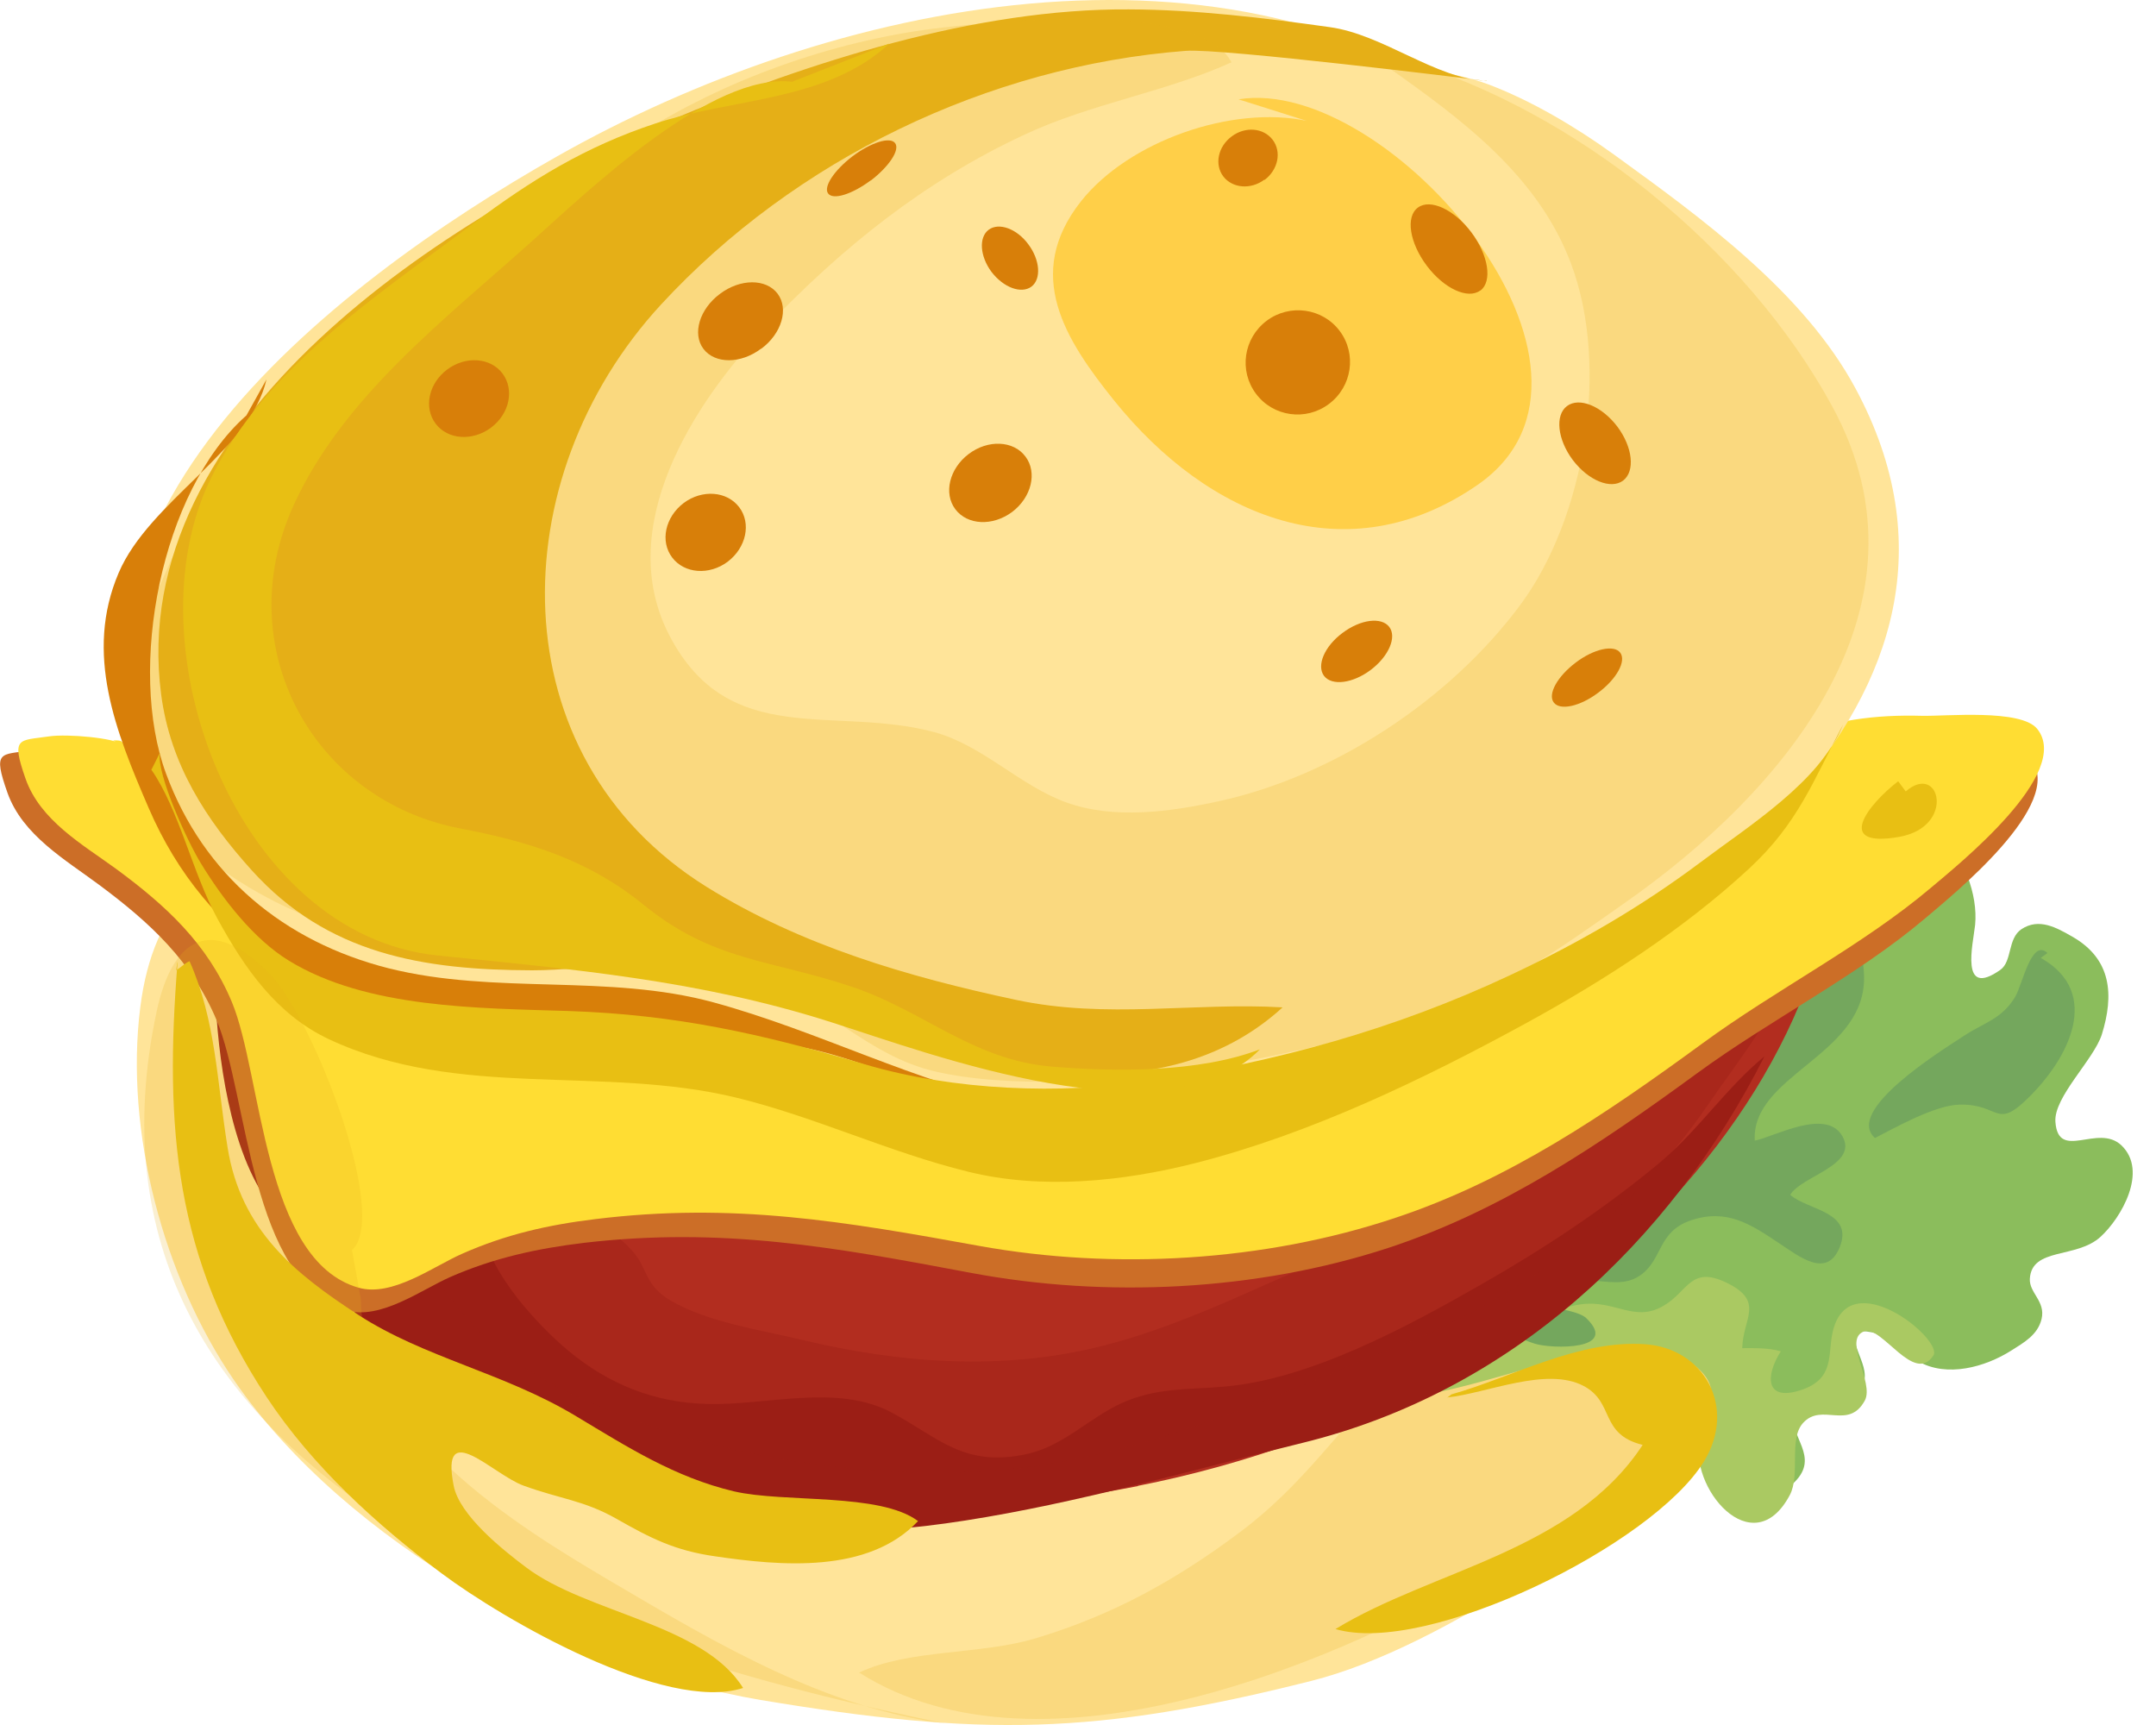 <svg width="70" height="56" viewBox="0 0 70 56" fill="none" xmlns="http://www.w3.org/2000/svg">
<g clip-path="url(#clip0_612_117)">
<path d="M62.764 39.069C62.01 42.184 58.556 44.639 56.177 46.493C52.613 49.261 46.975 53.46 42.573 54.569C35.581 56.33 31.847 56.381 24.694 55.187C18.649 54.18 11.225 50.091 7.593 44.8C5.308 41.465 4.046 36.724 4.554 32.703C5.401 25.93 11.801 27.031 17.515 26.794C23.898 26.531 30.416 25.854 36.749 25.007C41.015 24.432 45.782 23.568 50.091 24.381C53.951 25.109 58.387 27.911 60.571 31.238C61.646 32.872 62.806 37.418 62.035 39.213C61.773 39.043 61.841 38.874 61.714 38.595L62.781 39.077L62.764 39.069Z" fill="#FFE499"/>
<path d="M14.815 35.556C12.233 34.531 10.404 38.781 13.274 38.925C14.315 38.976 15.678 38.645 15.899 37.469C16.034 36.741 15.467 35.369 14.578 35.572L14.823 35.556H14.815Z" fill="#E8BF13"/>
<path d="M21.113 34.557C20.317 33.829 18.734 33.82 18.624 35.107C18.506 36.495 20.893 38.29 22.154 37.977C24.279 37.452 22.358 34.506 20.952 34.337L21.113 34.557Z" fill="#E8BF13"/>
<path d="M47.618 35.886C46.628 35.488 43.987 35.733 43.233 36.622C42.251 37.791 43.716 38.375 45.011 38.358C46.035 38.349 49.515 36.233 47.322 35.945L47.618 35.894V35.886Z" fill="#E8BF13"/>
<path d="M2.734 25.261C2.294 25.981 3.394 27.081 3.86 26.294C4.249 25.634 3.013 24.889 2.624 25.346L2.734 25.261Z" fill="#E8BF13"/>
<g style="mix-blend-mode:multiply" opacity="0.2">
<path d="M51.547 41.49C49.438 42.353 46.916 43.005 45.248 44.639C43.479 46.366 42.361 48.161 40.287 49.718C38.188 51.293 36.156 52.419 33.642 53.181C31.822 53.731 29.519 53.528 27.894 54.298C33.836 58.066 43.597 53.968 48.956 50.684C51.834 48.923 55.068 46.764 56.55 43.623C58.285 39.932 55.06 37.867 52.054 40.66L51.547 41.49Z" fill="#E5AF17"/>
</g>
<path d="M41.498 44.08C42.031 45.443 44.148 45.223 45.299 44.969C47.678 44.461 49.659 43.2 52.165 43.166C53.231 43.149 56.22 42.904 56.22 44.529C56.22 45.587 54.671 46.112 55.331 47.458C55.797 48.406 57.43 48.923 58.26 48.118C59.115 47.28 58.048 46.62 58.277 45.926C58.582 44.969 59.631 45.782 60.249 45.257C60.986 44.622 60.105 43.903 60.207 43.2C61.46 43.217 61.342 43.666 62.29 44.199C63.212 44.724 64.448 44.385 65.303 43.843C65.701 43.589 66.158 43.344 66.285 42.819C66.421 42.243 65.879 41.972 65.904 41.515C65.964 40.483 67.411 40.872 68.199 40.152C68.867 39.543 69.756 38.019 68.876 37.181C68.114 36.461 66.827 37.714 66.734 36.419C66.675 35.615 67.978 34.404 68.241 33.583C68.639 32.305 68.563 31.137 67.284 30.408C66.768 30.112 66.201 29.791 65.634 30.163C65.176 30.468 65.337 31.204 64.948 31.484C63.619 32.423 64.059 30.654 64.127 30.027C64.321 28.038 62.247 25.202 59.911 25.896C57.075 26.734 58.429 31.06 57.092 33.058C55.881 34.87 53.833 36.47 51.733 37.181C50.742 37.52 49.684 37.536 48.889 38.264C48.084 39.001 47.568 40.017 46.721 40.762C45.282 42.015 43.234 43.666 41.27 43.996C41.405 43.97 41.532 43.92 41.659 43.877L41.515 44.08H41.498Z" fill="#8BBD5C"/>
<path d="M41.616 44.097C43.86 47.094 49.075 44.173 52.173 43.852C53.053 43.759 54.34 43.767 55.06 44.36C55.982 45.122 55.415 45.765 55.195 46.654C54.789 48.271 56.905 50.794 58.107 48.542C58.463 47.881 58.065 46.722 58.539 46.197C59.149 45.52 60.012 46.442 60.545 45.469C60.867 44.876 59.8 43.462 60.537 43.217C61.104 43.031 62.154 44.961 62.772 44.004C63.111 43.488 60.004 40.948 59.496 43.268C59.343 43.97 59.563 44.749 58.514 45.113C57.286 45.536 57.32 44.648 57.819 43.869C57.405 43.75 56.973 43.767 56.566 43.767C56.584 42.802 57.312 42.252 56.059 41.642C54.882 41.075 54.814 41.93 54.002 42.396C53.053 42.946 52.427 42.184 51.318 42.345C50.361 42.48 49.684 43.014 48.821 43.251C48.448 43.352 46.315 43.632 46.128 43.183C45.908 42.641 47.644 42.066 47.339 41.109C46.746 39.28 44.266 42.142 43.487 42.59C43.005 42.861 41.752 43.183 41.506 43.725C41.151 44.495 42.158 44.969 42.928 44.749L41.608 44.106L41.616 44.097Z" fill="#AAC962"/>
<path d="M46.171 42.04C46.713 40.736 48.508 38.502 49.947 38.053C52.004 37.41 53.883 37.291 55.568 35.809C57.007 34.54 58.345 32.745 58.573 30.806C58.759 29.189 58.124 26.895 60.58 26.768C61.367 26.726 62.501 27.175 62.137 28.14C59.259 27.259 60.58 30.459 60.52 31.864C60.419 34.286 56.855 34.938 56.973 37.029C57.6 36.91 59.284 35.953 59.818 36.885C60.351 37.824 58.48 38.18 58.124 38.789C58.692 39.289 60.19 39.331 59.733 40.483C59.318 41.532 58.404 40.779 57.769 40.364C56.846 39.746 56.076 39.23 54.916 39.611C53.816 39.975 53.993 40.872 53.274 41.388C52.537 41.913 51.801 41.355 50.954 41.693C48.872 42.523 51.047 42.353 51.504 42.794C52.588 43.843 50.387 43.793 49.837 43.623C48.863 43.327 48.677 42.76 47.636 43.132C47.035 43.344 45.071 44.961 44.419 44.063C43.767 43.175 45.951 42.641 46.264 42.167L46.163 42.04H46.171Z" fill="#74A75D"/>
<path d="M66.48 30.942C65.955 30.442 65.667 31.966 65.422 32.373C64.982 33.092 64.414 33.194 63.754 33.634C63.001 34.125 59.877 36.063 60.876 36.944C61.553 36.597 62.823 35.877 63.627 35.86C64.982 35.835 64.778 36.741 65.947 35.547C67.301 34.167 68.224 32.076 66.108 31.018C65.93 31.111 66.014 31.187 65.947 31.323L66.472 30.942H66.48Z" fill="#74A75D"/>
<path d="M50.658 37.257C50.836 38.73 48.195 41.084 46.874 41.888C45.24 42.887 42.506 42.574 41.177 44.004C42.65 45.782 44.385 44.952 45.681 43.649C46.552 42.76 47.06 42.963 48.093 42.523C48.982 42.15 49.211 41.329 49.693 40.635C50.582 39.348 50.802 39.78 52.055 39.839C53.181 39.89 54.087 39.323 54.722 38.408C55.34 37.52 55.585 36.681 54.248 36.952C53.376 37.13 52.893 37.647 51.937 37.638C51.7 37.638 50.438 37.435 50.633 37.477L50.667 37.257H50.658Z" fill="#527F56"/>
<path d="M36.944 48.245C22.628 51.073 9.549 44.639 7.729 33.879C5.9 23.111 16.025 12.097 30.341 9.261C44.648 6.434 57.735 12.868 59.556 23.628C61.384 34.396 51.259 45.41 36.944 48.237V48.245Z" fill="#B22D1F"/>
<path d="M26.717 10.616C25.38 9.642 22.154 11.818 20.834 12.521C18.43 13.799 16.372 15.416 14.273 17.134C12.588 18.514 11.462 20.013 10.243 21.757C9.507 22.815 7.754 23.89 7.416 25.109C7.179 25.939 7.78 26.277 7.746 26.988C7.704 27.809 7.153 28.317 6.916 29.062C6.552 30.205 6.95 31.484 7.009 32.652C7.12 34.7 7.585 37.884 9.024 39.407C10.023 40.466 10.607 40.931 11.335 42.303C12.123 43.767 12.893 43.733 14.163 44.588C15.433 45.443 16.178 46.18 17.795 46.637C19.302 47.06 19.725 47.992 21.088 48.584C24.279 49.981 27.928 49.896 31.331 49.363C35.022 48.787 38.645 47.738 42.294 46.84C49.024 45.189 54.222 40.355 57.287 34.294C56.051 35.31 55.136 36.698 53.892 37.74C52.097 39.238 50.108 40.55 48.085 41.702C45.663 43.09 42.54 44.766 39.78 45.012C38.569 45.122 37.536 45.037 36.394 45.562C35.352 46.044 34.514 46.95 33.337 47.204C31.297 47.653 30.451 46.654 28.952 45.858C27.183 44.91 24.897 45.63 22.967 45.579C21.24 45.536 19.759 44.935 18.455 43.852C17.439 43.005 15.873 41.304 15.678 39.915C15.594 39.323 16.017 39.06 15.797 38.425C15.577 37.773 14.527 37.037 14.036 36.563C13.113 35.682 12.368 34.98 11.793 33.786C10.954 32.017 12.267 31.594 12.08 29.909C11.919 28.427 11.065 27.488 11.251 25.888C11.403 24.618 11.835 23.06 12.521 21.926C14.053 19.386 17.185 16.745 19.623 15.06C21.029 14.095 22.442 13.359 23.915 12.555C24.813 12.063 26.76 11.251 27.234 10.582L26.717 10.616Z" fill="#9B1E15"/>
<path opacity="0.4" d="M58.319 29.282C57.896 30.569 57.405 31.822 56.372 32.83C55.001 34.176 53.215 34.286 51.606 35.149C50.328 35.835 49.685 37.079 48.584 38.002C47.28 39.094 46.146 39.678 44.597 40.237C41.625 41.321 38.95 42.887 35.835 43.682C32.559 44.521 29.206 44.258 25.998 43.488C24.618 43.158 23.001 42.929 21.782 42.226C20.927 41.727 21.037 41.202 20.58 40.669C19.479 39.373 17.828 39.314 16.618 38.332C15.551 37.469 14.375 35.979 13.638 34.912C12.851 33.778 11.386 31.594 11.208 30.239C11.107 29.46 11.547 28.58 11.615 27.784C11.691 26.895 11.691 26.15 11.911 25.27C12.19 24.178 13.875 21.884 13.215 20.961C9.532 23.45 7.23 30.07 8.499 34.184C9.304 36.783 11.081 37.884 12.715 39.729C14.205 41.414 15.077 43.208 17.143 44.478C21.435 47.12 28.377 48.322 33.507 47.611C37.917 47.001 41.634 45.198 45.672 43.589C49.49 42.074 53.13 39.264 55.416 35.919C56.22 34.743 57.168 33.549 57.812 32.279C58.387 31.137 58.379 29.697 58.929 28.648L58.311 29.282H58.319Z" fill="#9B1E15"/>
<path d="M3.378 24.643C3.174 24.44 1.617 24.271 0.99 24.364C0.017 24.508 -0.246 24.356 0.245 25.744C0.736 27.115 2.125 27.911 3.217 28.724C4.868 29.951 6.231 31.204 7.035 33.126C8.051 35.53 8.118 41.617 11.251 42.54C12.351 42.861 13.68 41.871 14.62 41.456C16.034 40.838 17.422 40.533 18.963 40.347C23.466 39.822 27.107 40.491 31.517 41.321C35.919 42.15 40.813 41.905 45.062 40.516C48.779 39.297 51.945 37.147 55.086 34.853C57.464 33.109 60.283 31.695 62.502 29.816C63.365 29.079 67.107 26.083 65.93 24.635C65.397 23.975 62.933 24.203 62.171 24.178C60.673 24.127 59.191 24.288 57.803 24.914C53.46 26.904 49.066 28.436 44.343 29.452C34.04 31.678 22.73 32.542 12.698 28.521C9.524 27.251 6.561 26.252 3.649 24.753C3.242 24.542 3.488 24.525 3.09 24.516L3.361 24.66L3.378 24.643Z" fill="#CC6E27"/>
<path d="M3.953 24.169C3.75 23.966 2.209 23.814 1.583 23.907C0.618 24.051 0.347 23.907 0.829 25.278C1.304 26.633 2.675 27.412 3.759 28.199C5.392 29.401 6.73 30.629 7.526 32.525C8.516 34.895 8.542 40.923 11.64 41.803C12.732 42.116 14.061 41.117 15.001 40.703C16.415 40.076 17.794 39.763 19.327 39.577C23.805 39.026 27.42 39.653 31.805 40.449C36.173 41.236 41.041 40.957 45.282 39.543C48.99 38.315 52.148 36.157 55.289 33.862C57.668 32.118 60.478 30.696 62.696 28.817C63.568 28.08 67.301 25.092 66.142 23.661C65.617 23.009 63.17 23.255 62.408 23.238C60.918 23.196 59.437 23.365 58.065 24C53.731 26.006 49.354 27.556 44.648 28.597C34.387 30.874 23.145 31.822 13.198 27.92C10.057 26.684 7.119 25.727 4.224 24.262C3.826 24.059 4.063 24.034 3.674 24.034L3.945 24.169H3.953Z" fill="#FFDD33"/>
<path d="M48.72 3.979C39.949 -2.751 26.963 0.042 18.066 5.088C10.777 9.219 0.085 17.388 5.503 26.751C7.551 30.29 9.295 31.78 13.316 32.313C16.61 32.753 20.106 32.652 23.34 33.278C26.963 33.972 29.918 36.038 33.752 36.224C37.63 36.411 42.26 35.412 45.85 33.989C54.019 30.739 65.719 22.773 60.241 12.605C58.557 9.473 55.221 7.06 52.394 5.012C51.149 4.114 49.71 3.259 48.288 2.726C47.12 2.286 44.089 1.939 43.683 1.202L48.72 3.987V3.979Z" fill="#FFE499"/>
<path d="M48.263 2.624C46.629 2.574 44.911 1.117 43.167 0.88C41.008 0.576 38.832 0.313 36.648 0.305C31.696 0.271 26.244 2.015 21.706 3.928C14.561 6.942 4.064 13.621 5.232 22.544C5.529 24.813 6.68 26.599 8.178 28.258C10.625 30.967 13.715 31.492 17.279 31.5C19.226 31.5 21.215 30.993 23.137 31.382C25 31.763 26.659 32.906 28.453 33.507C32.652 34.929 38.028 36.004 41.643 32.703C38.765 32.533 35.937 33.092 32.974 32.457C29.478 31.712 26.007 30.696 22.942 28.791C16.136 24.55 16.28 15.509 21.461 9.888C25.812 5.172 32.085 2.142 38.494 1.651C39.645 1.558 47.891 2.582 47.891 2.582L48.272 2.633L48.263 2.624Z" fill="#E5AF17"/>
<g style="mix-blend-mode:multiply" opacity="0.2">
<path d="M45.029 2.159C47.407 3.835 49.938 5.68 51.014 8.576C52.267 11.937 51.462 16.796 49.371 19.623C47.077 22.722 43.31 25.202 39.551 26.015C38.002 26.353 36.182 26.607 34.641 26.057C33.117 25.515 31.898 24.186 30.315 23.763C27.081 22.899 23.678 24.33 21.748 20.656C19.902 17.151 22.502 13.096 24.855 10.633C27.352 8.025 29.994 5.892 33.27 4.368C35.42 3.361 37.858 2.988 39.983 2.023C38.942 0.017 32.482 0.686 30.654 0.889C27.302 1.261 23.797 2.472 20.944 4.241C14.933 7.983 8.389 11.733 5.392 18.548C4.419 20.758 3.513 23.162 4.648 25.482C5.604 27.429 8.11 29.012 10.057 29.782C12.368 30.705 14.832 30.933 17.287 31.187C19.699 31.441 22.62 30.899 24.889 31.848C26.802 32.643 28.233 34.277 30.332 34.777C32.779 35.352 36.3 35.107 38.772 34.726C41.447 34.32 44.131 33.71 46.671 32.821C48.948 32.025 50.743 30.722 52.698 29.35C57.947 25.693 63.018 19.691 59.496 13.206C56.711 8.076 51.132 3.564 45.545 1.939L45.029 2.159Z" fill="#E5AF17"/>
</g>
<path d="M42.446 3.928C40.008 3.403 36.639 4.58 35.09 6.544C33.227 8.914 34.582 11.022 36.173 13.003C39.246 16.821 43.742 18.658 47.966 15.746C53.359 12.03 45.071 2.421 40.212 3.225L42.438 3.928H42.446Z" fill="#FFCF48"/>
<path d="M24.711 11.319C24.051 11.818 23.213 11.818 22.84 11.327C22.468 10.836 22.713 10.032 23.374 9.541C24.034 9.041 24.872 9.041 25.245 9.532C25.617 10.023 25.38 10.828 24.72 11.319H24.711Z" fill="#D87F09"/>
<path d="M33.49 9.304C33.16 9.549 32.584 9.338 32.194 8.83C31.814 8.322 31.771 7.704 32.101 7.458C32.432 7.213 33.016 7.424 33.388 7.932C33.769 8.44 33.812 9.058 33.49 9.304Z" fill="#D87F09"/>
<path d="M43.149 13.113C42.396 13.68 41.337 13.528 40.779 12.783C40.22 12.038 40.372 10.98 41.126 10.413C41.871 9.854 42.937 9.998 43.496 10.743C44.055 11.488 43.902 12.546 43.149 13.113Z" fill="#D87F09"/>
<path d="M32.864 16.618C32.229 17.092 31.408 17.05 31.018 16.533C30.629 16.017 30.823 15.213 31.45 14.739C32.076 14.264 32.906 14.298 33.295 14.823C33.685 15.34 33.49 16.144 32.864 16.618Z" fill="#D87F09"/>
<path d="M23.627 18.235C23.026 18.684 22.222 18.624 21.824 18.099C21.426 17.575 21.595 16.787 22.197 16.33C22.797 15.882 23.602 15.941 24 16.466C24.398 16.991 24.228 17.778 23.627 18.235Z" fill="#D87F09"/>
<path d="M28.267 5.858C27.666 6.307 27.048 6.502 26.887 6.281C26.727 6.07 27.082 5.528 27.683 5.071C28.284 4.622 28.902 4.428 29.063 4.648C29.224 4.868 28.868 5.401 28.276 5.858H28.267Z" fill="#D87F09"/>
<path d="M15.941 13.884C15.34 14.332 14.536 14.273 14.146 13.757C13.748 13.232 13.918 12.444 14.519 11.996C15.12 11.547 15.924 11.606 16.313 12.123C16.711 12.648 16.542 13.435 15.941 13.884Z" fill="#D87F09"/>
<path d="M52.698 15.602C52.3 15.898 51.572 15.602 51.064 14.933C50.565 14.265 50.48 13.477 50.878 13.181C51.276 12.885 52.004 13.181 52.512 13.85C53.011 14.518 53.096 15.297 52.698 15.602Z" fill="#D87F09"/>
<path d="M48.059 9.431C47.661 9.727 46.883 9.371 46.324 8.626C45.765 7.882 45.63 7.035 46.036 6.739C46.434 6.442 47.213 6.798 47.772 7.543C48.33 8.288 48.457 9.134 48.068 9.431H48.059Z" fill="#D87F09"/>
<path d="M41.05 5.833C40.609 6.163 40.017 6.112 39.72 5.731C39.424 5.342 39.543 4.758 39.991 4.428C40.431 4.097 41.024 4.148 41.32 4.538C41.617 4.927 41.498 5.511 41.058 5.841L41.05 5.833Z" fill="#D87F09"/>
<path d="M44.504 21.748C43.92 22.188 43.243 22.273 42.989 21.943C42.735 21.604 43.006 20.978 43.59 20.546C44.174 20.106 44.851 20.021 45.105 20.351C45.359 20.681 45.088 21.308 44.504 21.748Z" fill="#D87F09"/>
<path d="M51.894 22.485C51.302 22.933 50.65 23.077 50.447 22.806C50.243 22.535 50.565 21.96 51.158 21.511C51.75 21.062 52.402 20.919 52.605 21.189C52.809 21.46 52.487 22.044 51.894 22.485Z" fill="#D87F09"/>
<path d="M7.991 13.494C5.223 15.949 4.131 21.706 5.392 25.117C6.611 28.419 9.236 30.578 12.613 31.433C16.093 32.305 19.724 31.602 23.17 32.542C26.607 33.481 29.714 35.141 33.168 35.86C34.497 36.14 35.614 36.14 36.91 35.911C34.87 35.826 32.643 35.911 30.586 35.378C28.901 34.946 27.496 34.235 25.769 33.947C22.942 33.473 20.055 33.295 17.219 33.194C14.4 33.092 11.377 33.075 9.066 31.407C7.128 30.002 5.773 28.419 4.825 26.226C3.758 23.755 2.734 21.215 3.852 18.599C4.842 16.271 8.135 14.612 8.652 12.317L8 13.486L7.991 13.494Z" fill="#D87F09"/>
<path d="M61.629 25.363C60.639 26.125 59.538 27.547 61.672 27.166C63.509 26.836 62.984 24.728 61.875 25.693L61.629 25.363Z" fill="#E8BF13"/>
<g style="mix-blend-mode:multiply">
<path d="M4.91 24.982C5.808 26.26 6.248 28.343 7.06 29.824C7.941 31.433 8.974 32.931 10.675 33.735C14.908 35.716 19.53 34.565 23.932 35.64C26.455 36.258 28.876 37.41 31.424 38.036C33.812 38.629 36.453 38.358 38.815 37.757C42.54 36.809 46.214 35.039 49.558 33.211C52.081 31.831 54.679 30.154 56.796 28.191C58.387 26.718 58.878 25.329 59.843 23.517C59.107 25.371 56.77 26.819 55.23 27.979C53.266 29.452 51.242 30.62 49.024 31.661C45.274 33.422 41.431 34.472 37.376 35.09C34.404 35.539 30.976 35.403 28.098 34.557C24.72 33.558 21.96 32.94 18.464 32.821C15.526 32.728 11.903 32.736 9.38 31.187C8.246 30.493 7.247 29.215 6.519 28.021C6.078 27.302 5.088 25.151 5.19 24.44L4.919 24.982H4.91Z" fill="#E8BF13"/>
</g>
<g style="mix-blend-mode:multiply" opacity="0.2">
<path d="M11.716 42.176C11.767 46.485 16.762 49.532 19.978 51.42C23.297 53.376 26.81 55.45 30.671 55.949C19.073 53.57 1.828 48.093 5.087 32.83C5.604 30.417 6.891 29.663 8.804 31.67C10.175 33.1 12.656 39.467 11.428 40.584L11.716 42.176Z" fill="#E5AF17"/>
</g>
<g style="mix-blend-mode:multiply">
<path d="M46.984 45.367C48.254 45.24 50.209 44.351 51.42 44.995C52.435 45.536 51.919 46.552 53.333 46.908C51.064 50.362 46.51 50.963 43.36 52.885C46.323 53.765 53.672 50.159 55.331 47.433C56.397 45.672 55.322 43.784 53.434 43.64C51.259 43.479 49.092 44.715 47.127 45.266L46.984 45.376V45.367Z" fill="#E8BF13"/>
</g>
<g style="mix-blend-mode:multiply">
<path d="M5.764 31.247C5.333 36.614 5.688 40.855 8.66 45.359C10.15 47.611 12.232 49.498 14.332 51.073C16.355 52.588 21.604 55.611 24.126 54.798C22.831 52.715 19.038 52.368 17.075 50.878C16.355 50.337 14.916 49.202 14.729 48.229C14.289 45.994 16.008 47.873 16.998 48.229C18.175 48.66 18.954 48.703 20.012 49.304C21.13 49.939 21.908 50.337 23.212 50.523C25.345 50.836 28.19 51.098 29.807 49.38C28.562 48.449 25.472 48.796 23.83 48.415C21.908 47.958 20.385 46.984 18.708 45.977C16.363 44.563 13.798 44.089 11.631 42.684C9.574 41.346 7.822 39.941 7.39 37.257C7.043 35.115 7.009 33.117 6.154 31.204C5.976 31.28 5.883 31.407 5.722 31.492L5.756 31.238L5.764 31.247Z" fill="#E8BF13"/>
</g>
<g style="mix-blend-mode:multiply">
<path d="M25.744 2.658C23.128 2.311 19.073 6.214 17.27 7.831C14.442 10.37 11.124 12.893 9.524 16.423C7.433 21.037 10.175 25.981 14.941 26.895C17.21 27.327 19.124 27.928 20.901 29.376C23.17 31.221 25.024 31.145 27.682 32.042C29.993 32.821 31.585 34.404 34.125 34.624C36.216 34.802 38.933 34.819 40.906 34.066C37.917 37.122 30.247 34.227 26.988 33.185C22.696 31.814 18.573 31.467 14.205 31.018C7.678 30.349 4.165 20.944 6.857 15.509C8.635 11.928 12.216 9.625 15.365 7.255C17.261 5.833 19.014 4.758 21.265 4.013C23.788 3.175 26.827 3.31 28.876 1.414L25.727 2.65L25.744 2.658Z" fill="#E8BF13"/>
</g>
</g>
<defs>
<clipPath id="clip0_612_117">
<rect width="69.249" height="56" fill="white"/>
</clipPath>
</defs>
</svg>
